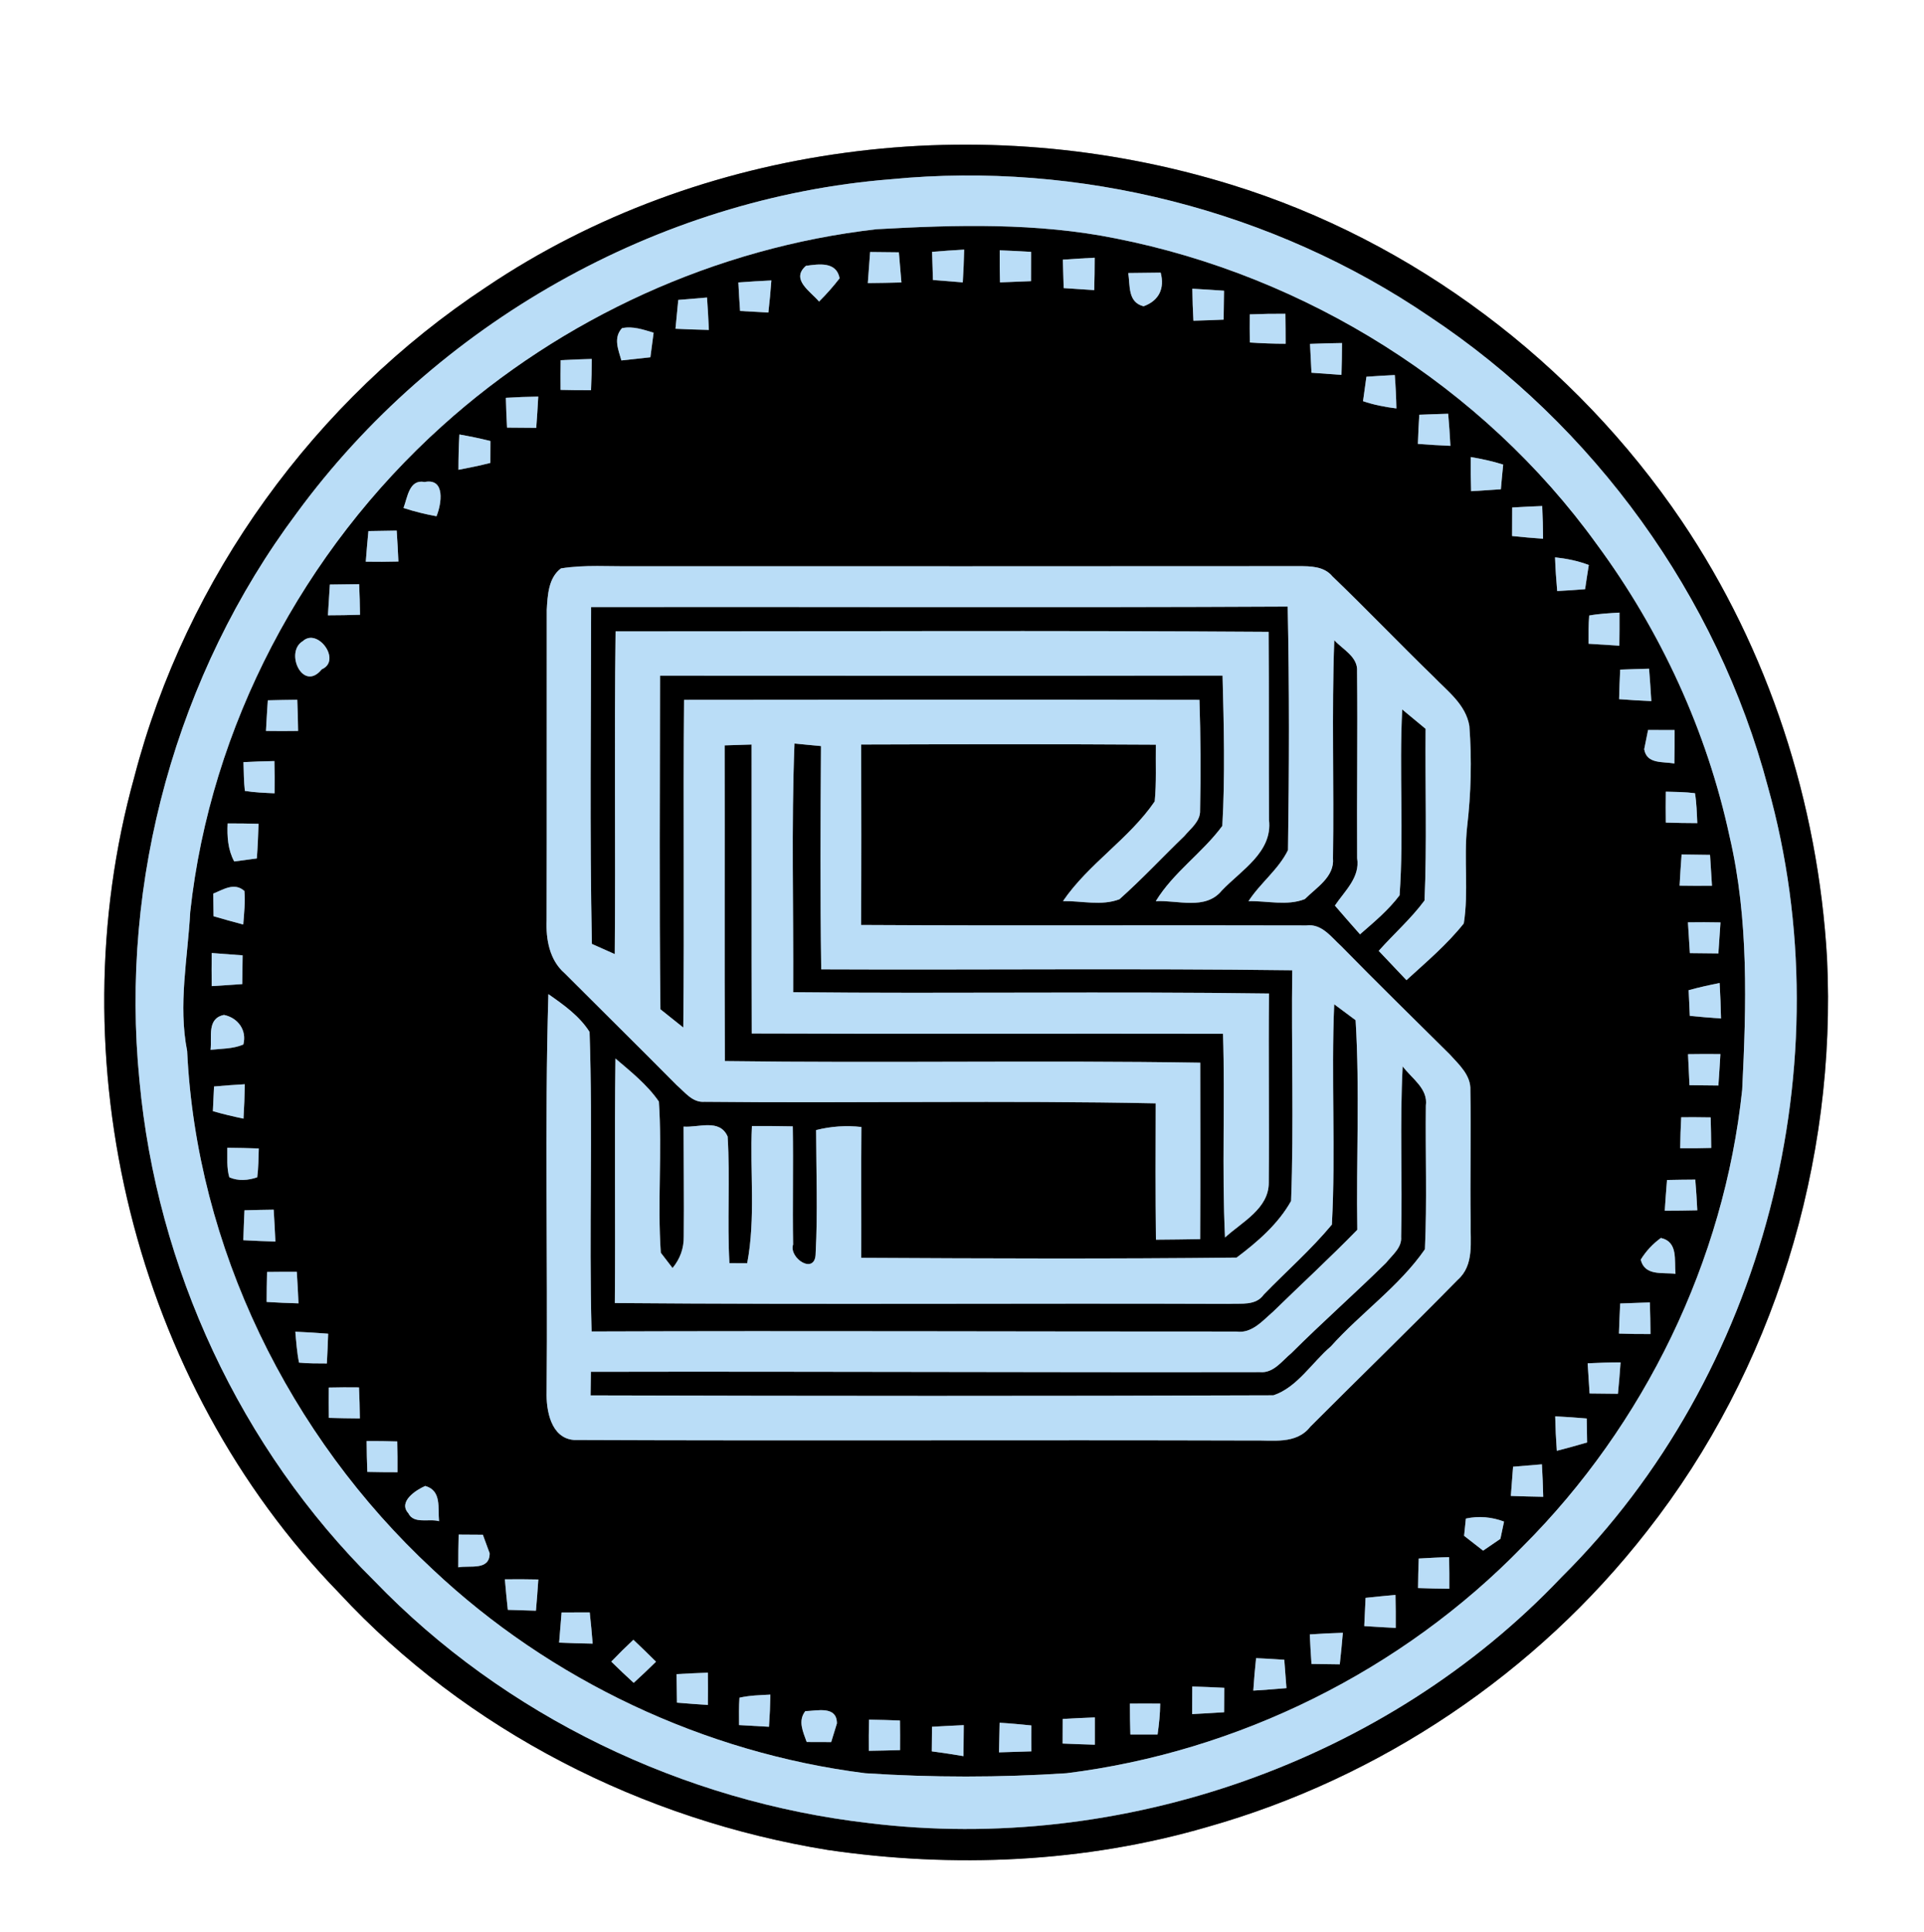 <?xml version="1.0" encoding="UTF-8" ?>
<!DOCTYPE svg PUBLIC "-//W3C//DTD SVG 1.1//EN" "http://www.w3.org/Graphics/SVG/1.1/DTD/svg11.dtd">
<svg width="249pt" height="250pt" viewBox="0 0 249 250" version="1.1" xmlns="http://www.w3.org/2000/svg">
<rect x="0" y="0" width="249" height="250" fill="#808080" stroke="none"/>
<g id="#ffffffff">
<path fill="#ffffff" opacity="1.00" d=" M 0.00 0.00 L 249.00 0.00 L 249.00 250.00 L 0.00 250.00 L 0.00 0.00 M 109.45 19.76 C 92.92 21.98 76.83 27.79 62.98 37.11 C 40.73 51.78 24.09 74.73 17.38 100.55 C 7.21 137.13 17.33 178.82 43.88 206.12 C 60.39 223.95 83.21 235.51 107.12 239.38 C 123.43 241.77 140.33 241.04 156.20 236.42 C 178.63 230.09 198.83 216.51 213.15 198.13 C 229.51 177.30 237.73 150.40 236.45 123.99 C 235.30 103.93 228.90 84.07 217.62 67.38 C 203.78 46.93 182.96 31.17 159.32 23.89 C 143.25 18.93 126.11 17.50 109.45 19.76 Z" />
</g>
<g id="#000000ff">
<path fill="#000000" opacity="1.00" d=" M 109.45 19.76 C 126.11 17.50 143.25 18.93 159.32 23.89 C 182.96 31.17 203.78 46.93 217.62 67.38 C 228.90 84.07 235.30 103.93 236.45 123.99 C 237.73 150.40 229.51 177.30 213.15 198.13 C 198.83 216.51 178.63 230.09 156.20 236.42 C 140.33 241.04 123.43 241.77 107.12 239.38 C 83.21 235.51 60.39 223.95 43.88 206.12 C 17.33 178.82 7.21 137.13 17.38 100.55 C 24.09 74.73 40.73 51.78 62.98 37.11 C 76.83 27.79 92.92 21.98 109.45 19.76 M 115.34 23.19 C 85.06 25.58 56.34 41.92 38.41 66.38 C 22.83 87.20 15.47 113.97 18.05 139.82 C 20.27 164.05 31.12 187.44 48.44 204.56 C 65.28 222.05 88.44 233.15 112.51 235.91 C 145.12 239.90 179.42 227.99 202.08 204.09 C 228.39 177.99 238.77 137.43 228.80 101.82 C 222.24 77.10 206.29 55.09 185.00 40.96 C 164.79 27.20 139.66 20.83 115.34 23.19 Z" />
<path fill="#000000" opacity="1.00" d=" M 113.45 29.66 C 123.75 29.08 134.22 28.80 144.39 30.85 C 169.06 35.72 191.89 49.97 206.63 70.40 C 214.92 81.63 220.90 94.59 223.84 108.25 C 226.34 118.98 226.01 130.10 225.47 141.02 C 223.13 163.18 212.83 184.35 197.09 200.09 C 181.47 216.17 160.27 226.68 138.04 229.45 C 129.36 230.02 120.64 230.02 111.96 229.45 C 91.15 226.82 71.23 217.44 55.96 203.04 C 37.41 185.81 25.43 161.37 24.22 136.00 C 23.04 130.00 24.30 123.99 24.62 117.99 C 27.24 93.96 39.29 71.25 57.22 55.12 C 72.75 41.12 92.66 32.03 113.45 29.66 M 112.61 32.61 C 112.50 33.95 112.40 35.29 112.31 36.63 C 113.76 36.62 115.21 36.59 116.66 36.55 C 116.55 35.25 116.44 33.95 116.33 32.65 C 115.09 32.63 113.85 32.62 112.61 32.61 M 120.63 32.59 C 120.67 33.80 120.70 35.02 120.74 36.23 C 122.03 36.34 123.31 36.44 124.60 36.54 C 124.69 35.13 124.75 33.71 124.78 32.30 C 123.39 32.38 122.01 32.47 120.63 32.59 M 129.38 32.39 C 129.37 33.77 129.38 35.15 129.42 36.54 C 130.75 36.49 132.09 36.44 133.43 36.38 C 133.44 35.12 133.44 33.85 133.44 32.59 C 132.08 32.51 130.73 32.44 129.38 32.39 M 137.55 33.60 C 137.58 34.82 137.62 36.05 137.66 37.28 C 138.97 37.37 140.29 37.46 141.61 37.54 C 141.65 36.15 141.67 34.75 141.67 33.35 C 140.29 33.42 138.92 33.50 137.55 33.60 M 104.30 34.40 C 102.29 36.16 104.88 37.69 106.00 39.02 C 106.95 38.08 107.84 37.07 108.66 36.01 C 108.25 33.81 105.97 34.17 104.30 34.40 M 146.02 35.33 C 146.27 36.96 145.93 39.12 148.00 39.63 C 150.01 38.91 150.75 37.30 150.21 35.28 C 148.81 35.29 147.41 35.31 146.02 35.33 M 95.56 36.55 C 95.62 37.78 95.69 39.01 95.78 40.24 C 97.00 40.31 98.22 40.37 99.44 40.44 C 99.60 39.06 99.73 37.68 99.83 36.29 C 98.41 36.36 96.98 36.44 95.56 36.55 M 154.31 37.36 C 154.33 38.74 154.37 40.12 154.45 41.50 C 155.75 41.46 157.06 41.42 158.36 41.36 C 158.38 40.11 158.39 38.87 158.41 37.62 C 157.04 37.52 155.67 37.44 154.31 37.36 M 87.78 38.81 C 87.66 40.05 87.54 41.29 87.42 42.54 C 88.86 42.61 90.30 42.66 91.74 42.69 C 91.68 41.29 91.60 39.89 91.50 38.50 C 90.26 38.60 89.02 38.70 87.78 38.81 M 161.74 40.68 C 161.73 41.89 161.73 43.11 161.75 44.32 C 163.29 44.42 164.83 44.48 166.38 44.48 C 166.38 43.18 166.37 41.89 166.35 40.60 C 164.81 40.59 163.27 40.62 161.74 40.68 M 80.49 42.47 C 79.35 43.74 80.02 45.23 80.42 46.64 C 81.67 46.51 82.92 46.37 84.17 46.23 C 84.30 45.17 84.44 44.11 84.59 43.05 C 83.26 42.66 81.89 42.16 80.49 42.47 M 169.54 44.50 C 169.60 45.75 169.66 46.99 169.73 48.23 C 171.02 48.33 172.31 48.42 173.61 48.51 C 173.65 47.13 173.68 45.76 173.68 44.39 C 172.30 44.41 170.92 44.44 169.54 44.50 M 72.56 46.61 C 72.54 47.89 72.54 49.17 72.55 50.45 C 73.86 50.48 75.18 50.50 76.49 50.49 C 76.55 49.14 76.58 47.80 76.58 46.45 C 75.24 46.48 73.90 46.54 72.56 46.61 M 176.84 48.75 C 176.69 49.81 176.55 50.86 176.40 51.91 C 177.80 52.39 179.25 52.67 180.72 52.85 C 180.69 51.41 180.62 49.97 180.51 48.53 C 179.28 48.59 178.06 48.66 176.84 48.75 M 65.47 51.48 C 65.49 52.76 65.56 54.04 65.62 55.33 C 66.88 55.34 68.14 55.35 69.40 55.36 C 69.50 54.01 69.59 52.67 69.66 51.32 C 68.26 51.34 66.86 51.39 65.47 51.48 M 183.68 53.67 C 183.60 54.93 183.54 56.18 183.50 57.44 C 184.90 57.55 186.30 57.63 187.71 57.69 C 187.64 56.30 187.54 54.92 187.42 53.54 C 186.17 53.57 184.92 53.62 183.68 53.67 M 59.45 56.22 C 59.37 57.74 59.33 59.27 59.33 60.79 C 60.71 60.53 62.09 60.25 63.46 59.90 C 63.46 59.19 63.47 57.78 63.47 57.07 C 62.15 56.73 60.80 56.46 59.45 56.22 M 190.34 59.14 C 190.32 60.62 190.34 62.09 190.39 63.56 C 191.67 63.48 192.95 63.40 194.24 63.31 C 194.33 62.24 194.43 61.18 194.54 60.12 C 193.17 59.68 191.76 59.38 190.34 59.14 M 52.22 65.73 C 53.62 66.19 55.04 66.54 56.49 66.80 C 57.14 65.22 57.68 61.83 54.95 62.37 C 52.94 61.98 52.74 64.38 52.22 65.73 M 195.70 65.67 C 195.70 66.90 195.69 68.13 195.69 69.36 C 197.02 69.50 198.36 69.62 199.70 69.71 C 199.69 68.30 199.66 66.89 199.59 65.48 C 198.29 65.53 197.00 65.59 195.70 65.67 M 47.68 68.72 C 47.55 70.04 47.44 71.36 47.34 72.68 C 48.74 72.70 50.15 72.70 51.56 72.66 C 51.50 71.33 51.43 69.99 51.34 68.66 C 50.12 68.68 48.90 68.70 47.68 68.72 M 201.25 72.12 C 201.30 73.58 201.40 75.03 201.53 76.48 C 202.73 76.42 203.94 76.34 205.14 76.24 C 205.29 75.20 205.45 74.15 205.62 73.11 C 204.21 72.57 202.74 72.28 201.25 72.12 M 72.60 73.55 C 70.96 74.77 70.87 77.06 70.76 78.93 C 70.74 92.31 70.78 105.68 70.74 119.06 C 70.64 121.53 71.11 124.23 73.07 125.93 C 77.90 130.77 82.77 135.56 87.58 140.42 C 88.64 141.32 89.61 142.70 91.18 142.57 C 110.64 142.77 130.12 142.37 149.57 142.77 C 149.55 148.65 149.53 154.53 149.60 160.41 C 151.50 160.40 153.41 160.37 155.32 160.34 C 155.36 152.73 155.34 145.12 155.33 137.51 C 134.83 137.18 114.31 137.58 93.81 137.30 C 93.75 123.69 93.81 110.07 93.78 96.45 C 94.94 96.42 96.10 96.38 97.27 96.34 C 97.29 108.80 97.25 121.27 97.29 133.73 C 117.62 133.81 137.95 133.73 158.28 133.77 C 158.56 142.55 158.12 151.35 158.54 160.13 C 160.71 158.13 164.23 156.40 164.20 153.01 C 164.27 144.86 164.15 136.71 164.23 128.56 C 143.71 128.27 123.18 128.60 102.65 128.39 C 102.71 117.67 102.40 106.93 102.82 96.21 C 103.96 96.32 105.10 96.44 106.25 96.54 C 106.19 106.17 106.14 115.80 106.28 125.43 C 126.60 125.52 146.92 125.29 167.24 125.55 C 167.11 135.50 167.46 145.47 167.09 155.40 C 165.44 158.37 162.72 160.72 160.04 162.73 C 143.85 162.91 127.65 162.85 111.46 162.76 C 111.48 157.11 111.43 151.47 111.48 145.83 C 109.52 145.61 107.54 145.74 105.62 146.23 C 105.63 151.53 105.84 156.85 105.56 162.15 C 105.56 165.08 102.05 162.83 102.64 161.03 C 102.56 155.94 102.68 150.84 102.60 145.75 C 100.83 145.71 99.07 145.70 97.31 145.71 C 97.04 151.62 97.81 157.61 96.70 163.46 C 96.12 163.46 94.97 163.45 94.40 163.45 C 94.10 157.99 94.50 152.52 94.17 147.07 C 93.15 144.72 90.42 145.93 88.47 145.78 C 88.47 150.52 88.54 155.26 88.49 160.00 C 88.51 161.52 88.03 162.88 87.04 164.08 C 86.66 163.59 85.90 162.59 85.52 162.10 C 85.07 155.59 85.71 149.05 85.27 142.54 C 83.76 140.35 81.65 138.68 79.65 136.97 C 79.51 147.52 79.66 158.06 79.57 168.61 C 106.07 168.83 132.57 168.62 159.07 168.72 C 160.62 168.63 162.53 168.99 163.56 167.51 C 166.49 164.49 169.68 161.70 172.37 158.46 C 172.88 148.98 172.26 139.45 172.67 129.95 C 173.37 130.47 174.75 131.50 175.44 132.01 C 175.99 141.03 175.51 150.09 175.66 159.13 C 172.11 162.77 168.37 166.21 164.73 169.76 C 163.38 170.92 162.00 172.58 160.02 172.30 C 132.20 172.31 104.38 172.19 76.56 172.29 C 76.21 159.37 76.74 146.43 76.30 133.53 C 74.99 131.46 72.95 130.02 70.97 128.64 C 70.47 145.77 70.91 162.93 70.74 180.06 C 70.67 182.50 71.29 186.09 74.28 186.33 C 103.53 186.45 132.79 186.31 162.04 186.40 C 164.65 186.32 167.75 186.97 169.58 184.61 C 175.92 178.26 182.37 172.01 188.65 165.61 C 190.84 163.68 190.26 160.64 190.33 158.05 C 190.24 152.39 190.40 146.74 190.29 141.09 C 190.39 139.13 188.80 137.74 187.61 136.42 C 182.93 131.77 178.20 127.16 173.59 122.44 C 172.29 121.27 171.07 119.49 169.07 119.75 C 149.87 119.69 130.65 119.80 111.44 119.69 C 111.48 111.91 111.47 104.13 111.45 96.34 C 124.16 96.30 136.87 96.28 149.59 96.36 C 149.55 98.80 149.68 101.26 149.44 103.70 C 146.13 108.55 140.90 111.73 137.57 116.60 C 139.98 116.56 142.57 117.25 144.88 116.36 C 147.79 113.77 150.45 110.91 153.26 108.20 C 154.09 107.21 155.37 106.28 155.31 104.85 C 155.42 100.09 155.38 95.32 155.23 90.56 C 132.99 90.52 110.76 90.53 88.53 90.56 C 88.40 104.70 88.58 118.83 88.43 132.96 C 87.44 132.18 86.46 131.39 85.47 130.60 C 85.31 116.21 85.41 101.82 85.42 87.43 C 109.69 87.44 133.96 87.46 158.22 87.42 C 158.39 93.90 158.56 100.41 158.19 106.87 C 155.61 110.37 151.87 112.86 149.58 116.61 C 152.42 116.45 156.01 117.82 158.13 115.23 C 160.62 112.61 164.72 110.26 164.23 106.09 C 164.19 97.98 164.24 89.87 164.18 81.76 C 136.01 81.56 107.84 81.71 79.67 81.70 C 79.48 95.62 79.68 109.54 79.56 123.46 C 78.82 123.13 77.34 122.47 76.60 122.14 C 76.30 107.61 76.50 93.08 76.50 78.55 C 106.55 78.51 136.60 78.64 166.65 78.49 C 166.87 88.99 166.84 99.50 166.69 110.00 C 165.47 112.51 163.09 114.27 161.58 116.61 C 163.98 116.55 166.58 117.25 168.87 116.34 C 170.37 114.84 172.73 113.46 172.51 111.05 C 172.66 101.65 172.33 92.24 172.68 82.84 C 173.78 84.05 175.77 84.99 175.63 86.89 C 175.71 94.94 175.59 103.00 175.64 111.05 C 176.04 113.54 174.02 115.30 172.76 117.18 C 173.83 118.43 174.92 119.67 176.01 120.90 C 177.82 119.32 179.68 117.78 181.13 115.85 C 181.70 107.86 181.06 99.81 181.47 91.80 C 182.48 92.63 183.49 93.47 184.50 94.31 C 184.43 101.71 184.68 109.13 184.36 116.52 C 182.61 118.89 180.38 120.84 178.43 123.04 C 179.62 124.30 180.82 125.57 182.02 126.83 C 184.58 124.49 187.27 122.22 189.44 119.49 C 190.09 115.36 189.42 111.15 189.87 107.00 C 190.38 102.67 190.49 98.28 190.16 93.94 C 189.70 91.15 187.32 89.43 185.49 87.52 C 181.09 83.26 176.86 78.82 172.44 74.58 C 171.35 73.26 169.59 73.26 168.03 73.26 C 139.36 73.29 110.68 73.27 82.00 73.27 C 78.87 73.32 75.70 73.05 72.60 73.55 M 42.69 75.64 C 42.60 76.97 42.52 78.29 42.44 79.62 C 43.83 79.62 45.21 79.59 46.59 79.55 C 46.58 78.23 46.54 76.91 46.48 75.59 C 45.22 75.60 43.95 75.62 42.69 75.64 M 205.67 79.65 C 205.57 80.86 205.59 82.08 205.59 83.30 C 206.91 83.39 208.24 83.47 209.57 83.55 C 209.59 82.12 209.60 80.69 209.59 79.27 C 208.27 79.35 206.96 79.41 205.67 79.65 M 39.19 82.96 C 36.80 84.38 39.20 89.63 41.64 86.61 C 44.25 85.48 41.12 81.18 39.19 82.96 M 209.68 86.65 C 209.62 87.92 209.57 89.19 209.54 90.47 C 210.93 90.58 212.31 90.66 213.71 90.72 C 213.63 89.32 213.53 87.93 213.42 86.53 C 212.17 86.56 210.93 86.60 209.68 86.65 M 34.66 90.62 C 34.57 91.94 34.49 93.26 34.42 94.58 C 35.81 94.60 37.19 94.60 38.58 94.58 C 38.56 93.23 38.53 91.89 38.47 90.55 C 37.20 90.56 35.93 90.59 34.66 90.62 M 213.29 94.46 C 213.16 95.08 212.91 96.32 212.79 96.95 C 213.12 98.92 215.22 98.51 216.69 98.80 C 216.71 97.35 216.73 95.91 216.72 94.47 C 215.57 94.47 214.43 94.47 213.29 94.46 M 31.51 98.62 C 31.55 99.86 31.55 101.10 31.69 102.34 C 32.96 102.55 34.25 102.59 35.53 102.65 C 35.55 101.26 35.55 99.87 35.51 98.48 C 34.18 98.50 32.85 98.55 31.51 98.62 M 215.59 102.44 C 215.57 103.77 215.57 105.10 215.59 106.44 C 216.95 106.49 218.30 106.50 219.66 106.51 C 219.60 105.21 219.57 103.91 219.36 102.64 C 218.11 102.48 216.85 102.47 215.59 102.44 M 29.46 106.55 C 29.38 108.24 29.49 109.95 30.31 111.47 C 31.29 111.33 32.27 111.20 33.24 111.08 C 33.35 109.59 33.41 108.09 33.46 106.60 C 32.13 106.56 30.80 106.55 29.46 106.55 M 217.63 110.57 C 217.53 111.91 217.44 113.26 217.37 114.60 C 218.77 114.62 220.16 114.63 221.56 114.61 C 221.48 113.28 221.40 111.95 221.31 110.62 C 220.08 110.60 218.85 110.58 217.63 110.57 M 27.60 115.63 C 27.61 116.60 27.63 117.58 27.64 118.56 C 28.92 118.93 30.20 119.30 31.48 119.63 C 31.59 118.19 31.75 116.73 31.63 115.29 C 30.33 114.13 28.90 115.11 27.60 115.63 M 218.45 119.35 C 218.53 120.68 218.61 122.01 218.70 123.33 C 219.93 123.35 221.16 123.36 222.39 123.37 C 222.49 122.03 222.58 120.69 222.66 119.36 C 221.25 119.33 219.85 119.33 218.45 119.35 M 27.40 123.32 C 27.38 124.75 27.38 126.17 27.40 127.60 C 28.72 127.52 30.03 127.43 31.35 127.34 C 31.37 126.10 31.38 124.86 31.40 123.62 C 30.06 123.51 28.73 123.41 27.40 123.32 M 218.54 128.13 C 218.59 129.23 218.65 130.34 218.69 131.45 C 220.03 131.58 221.38 131.70 222.73 131.79 C 222.70 130.26 222.64 128.73 222.55 127.20 C 221.20 127.47 219.86 127.76 218.54 128.13 M 27.25 135.84 C 28.67 135.69 30.15 135.73 31.49 135.16 C 31.98 133.32 30.80 131.70 28.99 131.33 C 26.74 131.78 27.45 134.18 27.25 135.84 M 218.46 136.41 C 218.52 137.74 218.58 139.08 218.65 140.42 C 219.90 140.44 221.14 140.45 222.39 140.46 C 222.49 139.11 222.57 137.75 222.65 136.40 C 221.25 136.38 219.85 136.39 218.46 136.41 M 27.70 140.59 C 27.65 141.65 27.60 142.72 27.55 143.78 C 28.85 144.16 30.18 144.47 31.51 144.75 C 31.60 143.27 31.66 141.78 31.68 140.30 C 30.35 140.37 29.03 140.47 27.70 140.59 M 217.58 144.57 C 217.51 145.90 217.46 147.24 217.45 148.58 C 218.78 148.59 220.12 148.58 221.46 148.54 C 221.45 147.22 221.43 145.91 221.39 144.59 C 220.12 144.57 218.85 144.56 217.58 144.57 M 29.42 148.52 C 29.45 149.79 29.31 151.10 29.68 152.34 C 30.84 152.85 32.12 152.74 33.29 152.34 C 33.45 151.10 33.45 149.85 33.49 148.61 C 32.13 148.56 30.77 148.53 29.42 148.52 M 215.74 152.69 C 215.63 154.01 215.54 155.33 215.45 156.66 C 216.85 156.66 218.25 156.64 219.66 156.61 C 219.60 155.28 219.51 153.96 219.40 152.64 C 218.18 152.65 216.96 152.66 215.74 152.69 M 31.64 156.61 C 31.58 157.90 31.53 159.19 31.49 160.48 C 32.87 160.56 34.25 160.61 35.64 160.65 C 35.58 159.27 35.50 157.90 35.42 156.53 C 34.16 156.55 32.90 156.57 31.64 156.61 M 212.34 163.00 C 212.88 165.16 215.16 164.61 216.84 164.83 C 216.66 163.08 217.22 160.71 214.95 160.19 C 213.89 160.96 213.02 161.89 212.34 163.00 M 34.56 164.59 C 34.53 165.88 34.51 167.18 34.51 168.47 C 35.88 168.56 37.26 168.61 38.63 168.65 C 38.57 167.29 38.50 165.93 38.41 164.57 C 37.13 164.57 35.84 164.57 34.56 164.59 M 209.68 168.67 C 209.62 169.96 209.56 171.26 209.52 172.56 C 210.88 172.61 212.24 172.63 213.60 172.62 C 213.59 171.26 213.57 169.89 213.52 168.53 C 212.24 168.57 210.96 168.62 209.68 168.67 M 38.22 172.32 C 38.34 173.66 38.43 175.00 38.70 176.32 C 39.89 176.44 41.10 176.42 42.30 176.43 C 42.37 175.15 42.43 173.86 42.47 172.58 C 41.06 172.47 39.64 172.38 38.22 172.32 M 205.47 176.41 C 205.55 177.71 205.63 179.01 205.72 180.31 C 206.94 180.33 208.16 180.34 209.39 180.35 C 209.52 179.00 209.64 177.64 209.73 176.29 C 208.31 176.29 206.89 176.34 205.47 176.41 M 42.55 179.55 C 42.53 180.85 42.54 182.16 42.56 183.47 C 43.90 183.51 45.23 183.53 46.57 183.54 C 46.56 182.20 46.52 180.86 46.46 179.53 C 45.16 179.51 43.85 179.52 42.55 179.55 M 201.27 183.27 C 201.30 184.75 201.37 186.24 201.48 187.73 C 202.79 187.40 204.10 187.03 205.40 186.65 C 205.38 185.61 205.36 184.58 205.35 183.55 C 203.99 183.43 202.63 183.34 201.27 183.27 M 47.45 186.47 C 47.45 187.80 47.49 189.13 47.54 190.46 C 48.84 190.49 50.14 190.50 51.44 190.50 C 51.45 189.17 51.44 187.84 51.41 186.52 C 50.09 186.48 48.77 186.46 47.45 186.47 M 195.82 189.79 C 195.72 191.05 195.62 192.31 195.53 193.57 C 196.92 193.62 198.32 193.66 199.72 193.68 C 199.69 192.28 199.63 190.88 199.55 189.48 C 198.31 189.58 197.06 189.68 195.82 189.79 M 52.85 195.81 C 53.54 197.26 55.55 196.46 56.82 196.84 C 56.65 195.14 57.18 192.87 55.03 192.28 C 53.83 192.80 51.49 194.32 52.85 195.81 M 189.71 196.50 C 189.65 197.06 189.54 198.17 189.48 198.73 C 190.30 199.37 191.12 200.01 191.94 200.65 C 192.50 200.26 193.62 199.50 194.18 199.12 C 194.30 198.56 194.54 197.45 194.65 196.89 C 193.06 196.29 191.37 196.14 189.71 196.50 M 59.36 198.57 C 59.32 199.98 59.31 201.39 59.31 202.81 C 60.78 202.52 63.38 203.28 63.37 200.99 C 63.15 200.39 62.71 199.19 62.49 198.59 C 61.45 198.59 60.40 198.58 59.36 198.57 M 183.61 201.67 C 183.56 202.94 183.53 204.21 183.52 205.49 C 184.87 205.54 186.22 205.57 187.57 205.58 C 187.58 204.21 187.57 202.85 187.54 201.49 C 186.23 201.52 184.92 201.60 183.61 201.67 M 65.34 204.36 C 65.45 205.67 65.58 206.99 65.72 208.31 C 66.93 208.34 68.15 208.38 69.36 208.42 C 69.48 207.07 69.58 205.72 69.67 204.38 C 68.23 204.35 66.78 204.34 65.34 204.36 M 176.73 206.76 C 176.67 207.98 176.62 209.19 176.56 210.41 C 177.91 210.50 179.27 210.58 180.63 210.65 C 180.64 209.22 180.63 207.80 180.60 206.38 C 179.31 206.49 178.02 206.62 176.73 206.76 M 72.68 208.65 C 72.57 209.95 72.46 211.25 72.36 212.55 C 73.81 212.61 75.25 212.66 76.70 212.68 C 76.59 211.33 76.47 209.99 76.32 208.64 C 75.11 208.64 73.90 208.64 72.68 208.65 M 169.51 211.49 C 169.57 212.76 169.64 214.04 169.73 215.31 C 170.95 215.33 172.17 215.35 173.39 215.36 C 173.54 214.00 173.68 212.64 173.79 211.28 C 172.36 211.32 170.93 211.39 169.51 211.49 M 79.11 215.01 C 80.06 215.94 81.02 216.86 82.01 217.76 C 82.99 216.86 83.96 215.95 84.90 215.02 C 83.93 214.06 82.96 213.11 81.97 212.18 C 80.99 213.10 80.04 214.04 79.11 215.01 M 162.56 214.56 C 162.41 215.96 162.29 217.36 162.20 218.76 C 163.63 218.67 165.06 218.57 166.49 218.44 C 166.40 217.21 166.31 215.99 166.21 214.77 C 164.99 214.69 163.78 214.61 162.56 214.56 M 87.56 216.63 C 87.57 217.86 87.59 219.09 87.61 220.32 C 88.94 220.43 90.27 220.53 91.61 220.62 C 91.63 219.22 91.63 217.83 91.61 216.44 C 90.26 216.49 88.91 216.55 87.56 216.63 M 154.30 218.23 C 154.29 219.42 154.28 220.61 154.28 221.80 C 155.66 221.73 157.04 221.65 158.42 221.56 C 158.42 220.50 158.43 219.45 158.44 218.40 C 157.06 218.33 155.68 218.27 154.30 218.23 M 95.70 219.68 C 95.62 220.85 95.64 222.04 95.65 223.22 C 96.94 223.30 98.23 223.37 99.52 223.44 C 99.62 222.05 99.68 220.66 99.70 219.28 C 98.36 219.35 97.02 219.38 95.70 219.68 M 146.23 220.44 C 146.23 221.77 146.25 223.10 146.29 224.44 C 147.46 224.43 148.63 224.44 149.81 224.44 C 150.00 223.11 150.14 221.78 150.15 220.44 C 148.84 220.43 147.54 220.44 146.23 220.44 M 104.22 221.42 C 103.23 222.69 103.94 224.10 104.40 225.41 C 105.46 225.41 106.51 225.41 107.57 225.42 C 107.75 224.82 108.12 223.61 108.31 223.01 C 108.32 220.68 105.74 221.38 104.22 221.42 M 112.47 222.52 C 112.43 223.86 112.43 225.20 112.44 226.55 C 113.79 226.53 115.13 226.50 116.48 226.46 C 116.49 225.18 116.49 223.90 116.47 222.63 C 115.14 222.58 113.80 222.54 112.47 222.52 M 137.53 222.43 C 137.53 223.49 137.52 224.55 137.52 225.61 C 138.90 225.67 140.30 225.72 141.69 225.76 C 141.69 224.58 141.69 223.40 141.69 222.23 C 140.30 222.28 138.92 222.35 137.53 222.43 M 120.62 223.44 C 120.61 224.50 120.60 225.56 120.59 226.62 C 121.96 226.80 123.33 227.01 124.69 227.24 C 124.71 225.90 124.72 224.57 124.73 223.23 C 123.36 223.29 121.99 223.36 120.62 223.44 M 129.37 222.92 C 129.34 224.19 129.31 225.47 129.29 226.75 C 130.69 226.71 132.09 226.67 133.48 226.62 C 133.48 225.50 133.47 224.38 133.48 223.27 C 132.11 223.13 130.74 223.00 129.37 222.92 Z" />
<path fill="#000000" opacity="1.00" d=" M 181.53 137.98 C 182.70 139.56 184.84 140.85 184.53 143.07 C 184.46 149.27 184.69 155.47 184.41 161.65 C 181.11 166.43 176.12 169.89 172.23 174.23 C 169.79 176.31 167.88 179.53 164.80 180.55 C 135.35 180.66 105.89 180.64 76.43 180.56 C 76.45 179.54 76.46 178.53 76.47 177.51 C 105.34 177.45 134.20 177.60 163.06 177.55 C 164.83 177.71 165.92 176.08 167.13 175.09 C 171.13 171.10 175.36 167.37 179.38 163.41 C 180.17 162.41 181.45 161.45 181.33 160.04 C 181.51 152.69 181.14 145.33 181.53 137.98 Z" />
</g>
<g id="#baddf7ff">
<path fill="#baddf7" opacity="1.00" d=" M 115.34 23.19 C 139.66 20.83 164.79 27.20 185.00 40.96 C 206.29 55.09 222.24 77.10 228.80 101.82 C 238.77 137.43 228.39 177.99 202.08 204.09 C 179.42 227.99 145.12 239.90 112.51 235.91 C 88.44 233.15 65.28 222.05 48.44 204.56 C 31.12 187.44 20.27 164.05 18.05 139.82 C 15.47 113.97 22.83 87.20 38.41 66.38 C 56.34 41.92 85.06 25.58 115.34 23.19 M 113.45 29.66 C 92.66 32.03 72.75 41.12 57.22 55.12 C 39.29 71.25 27.24 93.96 24.62 117.99 C 24.30 123.99 23.04 130.00 24.22 136.00 C 25.43 161.37 37.41 185.81 55.96 203.04 C 71.23 217.44 91.15 226.82 111.96 229.45 C 120.64 230.02 129.36 230.02 138.04 229.45 C 160.27 226.68 181.47 216.17 197.09 200.09 C 212.83 184.35 223.13 163.18 225.47 141.02 C 226.01 130.10 226.34 118.98 223.84 108.25 C 220.90 94.59 214.92 81.63 206.63 70.40 C 191.89 49.97 169.06 35.72 144.39 30.85 C 134.22 28.80 123.75 29.08 113.45 29.66 Z" />
<path fill="#baddf7" opacity="1.00" d=" M 112.61 32.61 C 113.85 32.62 115.09 32.63 116.33 32.65 C 116.44 33.95 116.55 35.25 116.66 36.55 C 115.21 36.59 113.76 36.62 112.31 36.63 C 112.40 35.29 112.50 33.95 112.61 32.61 Z" />
<path fill="#baddf7" opacity="1.00" d=" M 120.63 32.59 C 122.01 32.47 123.39 32.38 124.78 32.30 C 124.75 33.71 124.69 35.13 124.60 36.54 C 123.31 36.44 122.03 36.34 120.74 36.23 C 120.70 35.02 120.67 33.80 120.63 32.59 Z" />
<path fill="#baddf7" opacity="1.00" d=" M 129.38 32.39 C 130.73 32.44 132.08 32.51 133.44 32.59 C 133.44 33.85 133.44 35.12 133.43 36.38 C 132.09 36.44 130.75 36.49 129.42 36.54 C 129.38 35.15 129.37 33.77 129.38 32.39 Z" />
<path fill="#baddf7" opacity="1.00" d=" M 137.55 33.60 C 138.92 33.50 140.29 33.42 141.67 33.35 C 141.67 34.75 141.65 36.15 141.61 37.54 C 140.29 37.46 138.97 37.37 137.66 37.28 C 137.62 36.05 137.58 34.82 137.55 33.60 Z" />
<path fill="#baddf7" opacity="1.00" d=" M 104.30 34.40 C 105.97 34.17 108.25 33.81 108.66 36.01 C 107.84 37.07 106.95 38.08 106.00 39.02 C 104.88 37.69 102.29 36.16 104.30 34.40 Z" />
<path fill="#baddf7" opacity="1.00" d=" M 146.02 35.33 C 147.41 35.31 148.81 35.29 150.21 35.28 C 150.75 37.30 150.01 38.91 148.00 39.63 C 145.93 39.12 146.27 36.96 146.02 35.33 Z" />
<path fill="#baddf7" opacity="1.00" d=" M 95.56 36.55 C 96.98 36.44 98.41 36.36 99.83 36.29 C 99.73 37.68 99.60 39.06 99.44 40.44 C 98.22 40.37 97.00 40.31 95.78 40.24 C 95.69 39.01 95.62 37.78 95.56 36.55 Z" />
<path fill="#baddf7" opacity="1.00" d=" M 154.31 37.36 C 155.67 37.44 157.04 37.52 158.41 37.62 C 158.39 38.87 158.38 40.11 158.36 41.36 C 157.06 41.42 155.75 41.46 154.45 41.50 C 154.37 40.12 154.33 38.74 154.31 37.36 Z" />
<path fill="#baddf7" opacity="1.00" d=" M 87.78 38.81 C 89.02 38.70 90.26 38.60 91.50 38.50 C 91.60 39.89 91.68 41.29 91.74 42.69 C 90.30 42.66 88.86 42.61 87.42 42.54 C 87.54 41.29 87.66 40.05 87.78 38.81 Z" />
<path fill="#baddf7" opacity="1.00" d=" M 161.74 40.68 C 163.27 40.62 164.81 40.59 166.35 40.60 C 166.37 41.89 166.38 43.18 166.38 44.48 C 164.83 44.48 163.29 44.42 161.75 44.32 C 161.73 43.11 161.73 41.89 161.74 40.68 Z" />
<path fill="#baddf7" opacity="1.00" d=" M 80.49 42.47 C 81.89 42.16 83.26 42.66 84.59 43.05 C 84.44 44.11 84.30 45.17 84.17 46.23 C 82.92 46.37 81.67 46.51 80.42 46.64 C 80.02 45.23 79.35 43.74 80.49 42.47 Z" />
<path fill="#baddf7" opacity="1.00" d=" M 169.54 44.50 C 170.92 44.44 172.30 44.41 173.68 44.39 C 173.68 45.76 173.65 47.13 173.61 48.51 C 172.31 48.42 171.02 48.33 169.73 48.23 C 169.66 46.99 169.60 45.75 169.54 44.50 Z" />
<path fill="#baddf7" opacity="1.00" d=" M 72.56 46.61 C 73.90 46.54 75.24 46.48 76.58 46.45 C 76.58 47.80 76.55 49.14 76.49 50.49 C 75.18 50.50 73.86 50.48 72.55 50.45 C 72.54 49.17 72.54 47.89 72.56 46.61 Z" />
<path fill="#baddf7" opacity="1.00" d=" M 176.84 48.75 C 178.06 48.66 179.28 48.59 180.51 48.53 C 180.62 49.97 180.69 51.41 180.72 52.85 C 179.25 52.67 177.80 52.39 176.40 51.91 C 176.55 50.86 176.69 49.81 176.84 48.75 Z" />
<path fill="#baddf7" opacity="1.00" d=" M 65.47 51.48 C 66.86 51.39 68.26 51.34 69.66 51.32 C 69.59 52.67 69.50 54.01 69.40 55.36 C 68.14 55.35 66.88 55.34 65.62 55.33 C 65.56 54.04 65.49 52.76 65.47 51.48 Z" />
<path fill="#baddf7" opacity="1.00" d=" M 183.68 53.67 C 184.92 53.62 186.17 53.57 187.42 53.54 C 187.54 54.92 187.64 56.30 187.71 57.69 C 186.30 57.63 184.90 57.55 183.50 57.44 C 183.54 56.18 183.60 54.93 183.68 53.67 Z" />
<path fill="#baddf7" opacity="1.00" d=" M 59.45 56.22 C 60.80 56.46 62.15 56.73 63.47 57.07 C 63.47 57.78 63.46 59.19 63.46 59.90 C 62.09 60.25 60.71 60.53 59.33 60.79 C 59.33 59.27 59.37 57.74 59.45 56.22 Z" />
<path fill="#baddf7" opacity="1.00" d=" M 190.34 59.14 C 191.76 59.38 193.17 59.68 194.54 60.12 C 194.43 61.18 194.33 62.24 194.24 63.31 C 192.95 63.40 191.67 63.48 190.39 63.56 C 190.34 62.09 190.32 60.62 190.34 59.14 Z" />
<path fill="#baddf7" opacity="1.00" d=" M 52.22 65.73 C 52.74 64.38 52.94 61.98 54.95 62.37 C 57.68 61.83 57.14 65.22 56.49 66.80 C 55.04 66.54 53.62 66.19 52.22 65.73 Z" />
<path fill="#baddf7" opacity="1.00" d=" M 195.70 65.67 C 197.00 65.59 198.29 65.53 199.59 65.48 C 199.66 66.89 199.69 68.30 199.70 69.71 C 198.36 69.62 197.02 69.50 195.69 69.36 C 195.69 68.13 195.70 66.90 195.70 65.67 Z" />
<path fill="#baddf7" opacity="1.00" d=" M 47.68 68.72 C 48.90 68.70 50.12 68.68 51.34 68.66 C 51.43 69.99 51.50 71.33 51.56 72.66 C 50.15 72.70 48.74 72.70 47.34 72.68 C 47.44 71.36 47.55 70.04 47.68 68.72 Z" />
<path fill="#baddf7" opacity="1.00" d=" M 201.25 72.12 C 202.74 72.28 204.21 72.57 205.62 73.11 C 205.45 74.15 205.29 75.20 205.14 76.24 C 203.94 76.34 202.73 76.42 201.53 76.48 C 201.40 75.03 201.30 73.58 201.25 72.12 Z" />
<path fill="#baddf7" opacity="1.00" d=" M 72.60 73.55 C 75.70 73.05 78.87 73.32 82.00 73.27 C 110.68 73.27 139.36 73.29 168.03 73.26 C 169.59 73.26 171.35 73.26 172.44 74.58 C 176.86 78.82 181.09 83.26 185.49 87.52 C 187.32 89.43 189.70 91.15 190.16 93.94 C 190.49 98.28 190.38 102.67 189.87 107.00 C 189.42 111.15 190.09 115.36 189.44 119.49 C 187.27 122.22 184.58 124.49 182.02 126.83 C 180.82 125.57 179.62 124.30 178.43 123.04 C 180.38 120.84 182.61 118.89 184.36 116.52 C 184.68 109.13 184.43 101.71 184.50 94.31 C 183.49 93.47 182.48 92.63 181.47 91.80 C 181.06 99.81 181.70 107.86 181.13 115.85 C 179.68 117.78 177.82 119.32 176.01 120.90 C 174.92 119.67 173.83 118.43 172.76 117.18 C 174.02 115.30 176.04 113.54 175.64 111.05 C 175.59 103.00 175.71 94.94 175.63 86.89 C 175.77 84.99 173.78 84.05 172.68 82.84 C 172.33 92.24 172.66 101.65 172.51 111.05 C 172.73 113.46 170.37 114.84 168.87 116.34 C 166.58 117.25 163.98 116.55 161.58 116.61 C 163.09 114.27 165.47 112.51 166.69 110.00 C 166.84 99.50 166.87 88.99 166.65 78.49 C 136.60 78.64 106.55 78.51 76.50 78.55 C 76.50 93.08 76.30 107.61 76.60 122.14 C 77.34 122.47 78.82 123.13 79.56 123.46 C 79.68 109.54 79.48 95.62 79.67 81.70 C 107.84 81.71 136.01 81.56 164.18 81.76 C 164.24 89.87 164.19 97.98 164.23 106.09 C 164.72 110.26 160.62 112.61 158.13 115.23 C 156.01 117.82 152.42 116.45 149.58 116.61 C 151.87 112.86 155.61 110.37 158.19 106.87 C 158.56 100.41 158.39 93.90 158.22 87.42 C 133.96 87.46 109.69 87.44 85.42 87.43 C 85.41 101.82 85.31 116.21 85.47 130.60 C 86.46 131.39 87.44 132.18 88.43 132.96 C 88.58 118.83 88.40 104.70 88.53 90.56 C 110.76 90.53 132.99 90.52 155.23 90.56 C 155.38 95.32 155.42 100.09 155.31 104.85 C 155.37 106.28 154.09 107.21 153.26 108.20 C 150.45 110.91 147.79 113.77 144.88 116.36 C 142.57 117.25 139.98 116.56 137.57 116.60 C 140.90 111.73 146.13 108.55 149.44 103.70 C 149.68 101.26 149.55 98.80 149.59 96.36 C 136.87 96.28 124.16 96.30 111.45 96.34 C 111.47 104.13 111.48 111.91 111.44 119.69 C 130.65 119.80 149.87 119.69 169.07 119.75 C 171.07 119.49 172.29 121.27 173.59 122.44 C 178.20 127.16 182.93 131.77 187.61 136.42 C 188.80 137.74 190.39 139.13 190.29 141.09 C 190.40 146.74 190.24 152.39 190.33 158.05 C 190.26 160.64 190.84 163.68 188.65 165.61 C 182.37 172.01 175.92 178.26 169.58 184.61 C 167.75 186.97 164.65 186.32 162.04 186.40 C 132.79 186.31 103.53 186.45 74.28 186.33 C 71.29 186.09 70.67 182.50 70.74 180.06 C 70.91 162.93 70.47 145.77 70.97 128.64 C 72.95 130.02 74.99 131.46 76.30 133.53 C 76.74 146.43 76.21 159.37 76.56 172.29 C 104.38 172.19 132.20 172.31 160.02 172.30 C 162.00 172.58 163.38 170.92 164.73 169.76 C 168.37 166.21 172.11 162.77 175.66 159.13 C 175.51 150.09 175.99 141.03 175.44 132.01 C 174.75 131.50 173.37 130.47 172.67 129.95 C 172.26 139.45 172.88 148.98 172.37 158.46 C 169.68 161.70 166.49 164.49 163.56 167.51 C 162.53 168.99 160.62 168.63 159.07 168.72 C 132.57 168.62 106.07 168.83 79.57 168.61 C 79.66 158.06 79.51 147.52 79.65 136.97 C 81.65 138.68 83.76 140.35 85.27 142.54 C 85.71 149.05 85.07 155.59 85.52 162.10 C 85.90 162.59 86.66 163.59 87.04 164.08 C 88.03 162.88 88.51 161.52 88.49 160.00 C 88.54 155.26 88.47 150.52 88.47 145.78 C 90.42 145.93 93.15 144.72 94.17 147.07 C 94.50 152.52 94.10 157.99 94.40 163.45 C 94.97 163.45 96.12 163.46 96.70 163.46 C 97.81 157.61 97.04 151.62 97.31 145.71 C 99.07 145.70 100.83 145.71 102.60 145.75 C 102.68 150.84 102.56 155.94 102.64 161.03 C 102.05 162.83 105.56 165.08 105.56 162.15 C 105.84 156.85 105.63 151.53 105.62 146.23 C 107.54 145.74 109.52 145.61 111.48 145.83 C 111.43 151.47 111.48 157.11 111.46 162.76 C 127.65 162.85 143.85 162.91 160.04 162.73 C 162.72 160.72 165.44 158.37 167.09 155.40 C 167.46 145.47 167.11 135.50 167.24 125.55 C 146.92 125.29 126.60 125.52 106.28 125.43 C 106.14 115.80 106.19 106.17 106.25 96.54 C 105.10 96.44 103.96 96.32 102.82 96.21 C 102.40 106.93 102.71 117.67 102.65 128.39 C 123.18 128.60 143.71 128.27 164.23 128.56 C 164.15 136.71 164.27 144.86 164.20 153.01 C 164.23 156.40 160.71 158.13 158.54 160.13 C 158.12 151.35 158.56 142.55 158.28 133.77 C 137.95 133.73 117.62 133.81 97.29 133.73 C 97.25 121.27 97.29 108.80 97.27 96.34 C 96.10 96.38 94.94 96.42 93.78 96.45 C 93.81 110.07 93.75 123.69 93.81 137.30 C 114.31 137.58 134.83 137.18 155.33 137.51 C 155.34 145.12 155.36 152.73 155.32 160.34 C 153.41 160.37 151.50 160.40 149.60 160.41 C 149.53 154.53 149.55 148.65 149.57 142.77 C 130.12 142.37 110.64 142.77 91.18 142.57 C 89.61 142.70 88.64 141.32 87.58 140.42 C 82.77 135.56 77.90 130.77 73.07 125.93 C 71.11 124.23 70.64 121.53 70.74 119.06 C 70.78 105.68 70.74 92.31 70.76 78.93 C 70.87 77.06 70.96 74.77 72.60 73.55 M 181.53 137.98 C 181.14 145.33 181.51 152.69 181.33 160.04 C 181.45 161.45 180.17 162.41 179.38 163.41 C 175.36 167.37 171.13 171.10 167.13 175.09 C 165.92 176.08 164.83 177.71 163.06 177.55 C 134.20 177.60 105.34 177.45 76.47 177.51 C 76.46 178.53 76.45 179.54 76.43 180.56 C 105.89 180.64 135.35 180.66 164.80 180.55 C 167.88 179.53 169.79 176.31 172.23 174.23 C 176.12 169.89 181.11 166.43 184.41 161.65 C 184.69 155.47 184.46 149.27 184.53 143.07 C 184.84 140.85 182.70 139.56 181.53 137.98 Z" />
<path fill="#baddf7" opacity="1.00" d=" M 42.69 75.64 C 43.95 75.62 45.22 75.60 46.48 75.59 C 46.54 76.91 46.58 78.23 46.59 79.55 C 45.21 79.59 43.83 79.62 42.44 79.62 C 42.52 78.29 42.60 76.97 42.69 75.64 Z" />
<path fill="#baddf7" opacity="1.00" d=" M 205.67 79.65 C 206.96 79.41 208.27 79.35 209.59 79.27 C 209.60 80.69 209.59 82.12 209.57 83.55 C 208.24 83.47 206.91 83.39 205.59 83.30 C 205.59 82.08 205.57 80.86 205.67 79.65 Z" />
<path fill="#baddf7" opacity="1.00" d=" M 39.19 82.96 C 41.12 81.18 44.25 85.48 41.64 86.61 C 39.20 89.63 36.80 84.38 39.19 82.96 Z" />
<path fill="#baddf7" opacity="1.00" d=" M 209.68 86.65 C 210.93 86.60 212.17 86.56 213.42 86.53 C 213.53 87.93 213.63 89.32 213.71 90.72 C 212.31 90.66 210.93 90.58 209.54 90.47 C 209.57 89.19 209.62 87.92 209.68 86.65 Z" />
<path fill="#baddf7" opacity="1.00" d=" M 34.66 90.62 C 35.93 90.59 37.20 90.56 38.47 90.55 C 38.53 91.89 38.56 93.23 38.58 94.58 C 37.19 94.60 35.81 94.60 34.42 94.58 C 34.49 93.26 34.57 91.94 34.66 90.62 Z" />
<path fill="#baddf7" opacity="1.00" d=" M 213.29 94.46 C 214.43 94.47 215.57 94.47 216.72 94.47 C 216.73 95.91 216.71 97.35 216.69 98.80 C 215.22 98.51 213.12 98.92 212.79 96.95 C 212.91 96.32 213.16 95.08 213.29 94.46 Z" />
<path fill="#baddf7" opacity="1.00" d=" M 31.51 98.62 C 32.85 98.55 34.18 98.50 35.51 98.48 C 35.55 99.87 35.55 101.26 35.53 102.65 C 34.25 102.59 32.96 102.55 31.69 102.34 C 31.55 101.10 31.55 99.86 31.51 98.62 Z" />
<path fill="#baddf7" opacity="1.00" d=" M 215.59 102.44 C 216.85 102.47 218.11 102.48 219.36 102.64 C 219.57 103.91 219.60 105.21 219.66 106.51 C 218.30 106.50 216.95 106.49 215.59 106.44 C 215.57 105.10 215.57 103.77 215.59 102.44 Z" />
<path fill="#baddf7" opacity="1.00" d=" M 29.46 106.55 C 30.80 106.55 32.13 106.56 33.46 106.60 C 33.41 108.09 33.35 109.59 33.24 111.08 C 32.27 111.20 31.29 111.33 30.31 111.47 C 29.49 109.95 29.38 108.24 29.46 106.55 Z" />
<path fill="#baddf7" opacity="1.00" d=" M 217.63 110.57 C 218.85 110.58 220.08 110.60 221.31 110.62 C 221.40 111.95 221.48 113.28 221.56 114.61 C 220.16 114.63 218.77 114.62 217.37 114.60 C 217.44 113.26 217.53 111.91 217.63 110.57 Z" />
<path fill="#baddf7" opacity="1.00" d=" M 27.60 115.63 C 28.90 115.11 30.33 114.13 31.63 115.29 C 31.75 116.73 31.59 118.19 31.48 119.63 C 30.20 119.30 28.92 118.93 27.64 118.56 C 27.63 117.58 27.61 116.60 27.60 115.63 Z" />
<path fill="#baddf7" opacity="1.00" d=" M 218.45 119.35 C 219.85 119.33 221.25 119.33 222.66 119.36 C 222.58 120.69 222.49 122.03 222.39 123.37 C 221.16 123.36 219.93 123.35 218.70 123.33 C 218.61 122.01 218.53 120.68 218.45 119.35 Z" />
<path fill="#baddf7" opacity="1.00" d=" M 27.40 123.32 C 28.73 123.41 30.06 123.51 31.40 123.62 C 31.38 124.86 31.37 126.10 31.35 127.34 C 30.03 127.43 28.72 127.52 27.40 127.60 C 27.38 126.17 27.38 124.75 27.40 123.32 Z" />
<path fill="#baddf7" opacity="1.00" d=" M 218.54 128.13 C 219.86 127.76 221.20 127.47 222.55 127.20 C 222.64 128.73 222.70 130.26 222.73 131.79 C 221.38 131.70 220.03 131.58 218.69 131.45 C 218.65 130.34 218.59 129.23 218.54 128.13 Z" />
<path fill="#baddf7" opacity="1.00" d=" M 27.25 135.84 C 27.45 134.18 26.74 131.78 28.99 131.33 C 30.80 131.70 31.98 133.32 31.49 135.16 C 30.15 135.73 28.67 135.69 27.25 135.84 Z" />
<path fill="#baddf7" opacity="1.00" d=" M 218.46 136.41 C 219.85 136.39 221.25 136.38 222.65 136.40 C 222.57 137.75 222.49 139.11 222.39 140.46 C 221.14 140.45 219.90 140.44 218.65 140.42 C 218.58 139.08 218.52 137.74 218.46 136.41 Z" />
<path fill="#baddf7" opacity="1.00" d=" M 27.70 140.59 C 29.03 140.47 30.35 140.37 31.68 140.30 C 31.66 141.78 31.60 143.27 31.51 144.75 C 30.18 144.47 28.85 144.16 27.55 143.78 C 27.60 142.72 27.65 141.65 27.70 140.59 Z" />
<path fill="#baddf7" opacity="1.00" d=" M 217.58 144.57 C 218.85 144.56 220.12 144.57 221.39 144.59 C 221.43 145.91 221.45 147.22 221.46 148.54 C 220.12 148.58 218.78 148.59 217.45 148.58 C 217.46 147.24 217.51 145.90 217.58 144.57 Z" />
<path fill="#baddf7" opacity="1.00" d=" M 29.42 148.52 C 30.77 148.53 32.13 148.56 33.49 148.61 C 33.45 149.85 33.45 151.10 33.29 152.34 C 32.12 152.74 30.84 152.85 29.68 152.34 C 29.31 151.10 29.45 149.79 29.42 148.52 Z" />
<path fill="#baddf7" opacity="1.00" d=" M 215.74 152.69 C 216.96 152.66 218.18 152.65 219.40 152.64 C 219.51 153.96 219.60 155.28 219.66 156.61 C 218.25 156.64 216.85 156.66 215.45 156.66 C 215.54 155.33 215.63 154.01 215.74 152.69 Z" />
<path fill="#baddf7" opacity="1.00" d=" M 31.64 156.61 C 32.90 156.57 34.16 156.55 35.42 156.53 C 35.50 157.90 35.58 159.27 35.64 160.65 C 34.25 160.61 32.87 160.56 31.49 160.48 C 31.53 159.19 31.58 157.90 31.64 156.61 Z" />
<path fill="#baddf7" opacity="1.00" d=" M 212.34 163.00 C 213.02 161.89 213.89 160.96 214.95 160.19 C 217.22 160.71 216.66 163.08 216.84 164.83 C 215.16 164.61 212.88 165.16 212.34 163.00 Z" />
<path fill="#baddf7" opacity="1.00" d=" M 34.56 164.59 C 35.84 164.57 37.13 164.57 38.41 164.57 C 38.50 165.93 38.57 167.29 38.63 168.65 C 37.26 168.61 35.88 168.56 34.51 168.47 C 34.51 167.18 34.53 165.88 34.56 164.59 Z" />
<path fill="#baddf7" opacity="1.00" d=" M 209.68 168.67 C 210.96 168.62 212.24 168.57 213.52 168.53 C 213.57 169.89 213.59 171.26 213.60 172.62 C 212.24 172.63 210.88 172.61 209.52 172.56 C 209.56 171.26 209.62 169.96 209.68 168.67 Z" />
<path fill="#baddf7" opacity="1.00" d=" M 38.22 172.32 C 39.64 172.38 41.06 172.47 42.47 172.58 C 42.43 173.86 42.37 175.15 42.30 176.43 C 41.10 176.42 39.89 176.44 38.70 176.32 C 38.43 175.00 38.34 173.66 38.22 172.32 Z" />
<path fill="#baddf7" opacity="1.00" d=" M 205.47 176.41 C 206.89 176.34 208.31 176.29 209.73 176.29 C 209.64 177.64 209.52 179.00 209.39 180.35 C 208.16 180.34 206.94 180.33 205.72 180.31 C 205.63 179.01 205.55 177.71 205.47 176.41 Z" />
<path fill="#baddf7" opacity="1.00" d=" M 42.55 179.55 C 43.85 179.52 45.16 179.51 46.46 179.53 C 46.52 180.86 46.56 182.20 46.57 183.54 C 45.23 183.53 43.90 183.51 42.56 183.47 C 42.54 182.16 42.53 180.85 42.55 179.55 Z" />
<path fill="#baddf7" opacity="1.00" d=" M 201.27 183.27 C 202.63 183.34 203.99 183.43 205.35 183.55 C 205.36 184.58 205.38 185.61 205.40 186.65 C 204.10 187.03 202.79 187.40 201.48 187.73 C 201.37 186.24 201.30 184.75 201.27 183.27 Z" />
<path fill="#baddf7" opacity="1.00" d=" M 47.45 186.47 C 48.77 186.46 50.09 186.48 51.41 186.52 C 51.44 187.84 51.45 189.17 51.44 190.50 C 50.14 190.50 48.84 190.49 47.54 190.46 C 47.49 189.13 47.45 187.80 47.45 186.47 Z" />
<path fill="#baddf7" opacity="1.00" d=" M 195.82 189.79 C 197.06 189.68 198.31 189.58 199.55 189.48 C 199.63 190.88 199.69 192.28 199.72 193.68 C 198.32 193.66 196.92 193.62 195.53 193.57 C 195.62 192.31 195.72 191.05 195.82 189.79 Z" />
<path fill="#baddf7" opacity="1.00" d=" M 52.85 195.81 C 51.49 194.32 53.83 192.80 55.03 192.28 C 57.18 192.87 56.65 195.14 56.82 196.84 C 55.55 196.46 53.54 197.26 52.85 195.81 Z" />
<path fill="#baddf7" opacity="1.00" d=" M 189.71 196.50 C 191.37 196.14 193.06 196.29 194.65 196.89 C 194.54 197.45 194.30 198.56 194.18 199.12 C 193.62 199.50 192.50 200.26 191.94 200.65 C 191.12 200.01 190.30 199.37 189.48 198.73 C 189.54 198.17 189.65 197.06 189.71 196.50 Z" />
<path fill="#baddf7" opacity="1.00" d=" M 59.36 198.57 C 60.40 198.58 61.45 198.59 62.49 198.59 C 62.71 199.19 63.15 200.39 63.37 200.99 C 63.38 203.28 60.78 202.52 59.31 202.81 C 59.31 201.39 59.32 199.98 59.36 198.57 Z" />
<path fill="#baddf7" opacity="1.00" d=" M 183.61 201.67 C 184.92 201.60 186.23 201.52 187.54 201.49 C 187.57 202.85 187.58 204.21 187.57 205.58 C 186.22 205.57 184.87 205.54 183.52 205.49 C 183.53 204.21 183.56 202.94 183.61 201.67 Z" />
<path fill="#baddf7" opacity="1.00" d=" M 65.34 204.36 C 66.78 204.34 68.23 204.35 69.67 204.38 C 69.58 205.72 69.48 207.07 69.36 208.42 C 68.15 208.38 66.93 208.34 65.72 208.31 C 65.58 206.99 65.45 205.67 65.34 204.36 Z" />
<path fill="#baddf7" opacity="1.00" d=" M 176.73 206.76 C 178.02 206.62 179.31 206.49 180.60 206.38 C 180.63 207.80 180.64 209.22 180.63 210.65 C 179.27 210.58 177.91 210.50 176.56 210.41 C 176.62 209.19 176.67 207.98 176.73 206.76 Z" />
<path fill="#baddf7" opacity="1.00" d=" M 72.68 208.65 C 73.90 208.64 75.11 208.64 76.32 208.64 C 76.47 209.99 76.59 211.33 76.70 212.68 C 75.25 212.66 73.81 212.61 72.36 212.55 C 72.46 211.25 72.57 209.95 72.68 208.65 Z" />
<path fill="#baddf7" opacity="1.00" d=" M 169.51 211.49 C 170.93 211.39 172.36 211.32 173.79 211.28 C 173.68 212.64 173.54 214.00 173.39 215.36 C 172.17 215.35 170.95 215.33 169.73 215.31 C 169.64 214.04 169.57 212.76 169.51 211.49 Z" />
<path fill="#baddf7" opacity="1.00" d=" M 79.11 215.01 C 80.04 214.04 80.99 213.10 81.97 212.18 C 82.96 213.11 83.93 214.06 84.90 215.02 C 83.96 215.95 82.99 216.86 82.01 217.76 C 81.02 216.86 80.06 215.94 79.11 215.01 Z" />
<path fill="#baddf7" opacity="1.00" d=" M 162.56 214.56 C 163.78 214.61 164.99 214.69 166.21 214.77 C 166.31 215.99 166.40 217.21 166.49 218.44 C 165.06 218.57 163.63 218.67 162.20 218.76 C 162.29 217.36 162.41 215.96 162.56 214.56 Z" />
<path fill="#baddf7" opacity="1.00" d=" M 87.56 216.63 C 88.91 216.55 90.26 216.49 91.61 216.44 C 91.63 217.83 91.63 219.22 91.61 220.62 C 90.27 220.53 88.94 220.43 87.61 220.32 C 87.59 219.09 87.57 217.86 87.56 216.63 Z" />
<path fill="#baddf7" opacity="1.00" d=" M 154.30 218.23 C 155.68 218.27 157.06 218.33 158.44 218.40 C 158.43 219.45 158.42 220.50 158.42 221.56 C 157.04 221.65 155.66 221.73 154.28 221.80 C 154.28 220.61 154.29 219.42 154.30 218.23 Z" />
<path fill="#baddf7" opacity="1.00" d=" M 95.70 219.68 C 97.02 219.38 98.36 219.35 99.70 219.28 C 99.68 220.66 99.62 222.05 99.52 223.44 C 98.23 223.37 96.94 223.30 95.65 223.22 C 95.64 222.04 95.62 220.85 95.70 219.68 Z" />
<path fill="#baddf7" opacity="1.00" d=" M 146.23 220.44 C 147.54 220.44 148.84 220.43 150.15 220.44 C 150.14 221.78 150.00 223.11 149.81 224.44 C 148.63 224.44 147.46 224.43 146.29 224.44 C 146.25 223.10 146.23 221.77 146.23 220.44 Z" />
<path fill="#baddf7" opacity="1.00" d=" M 104.22 221.42 C 105.74 221.38 108.32 220.68 108.31 223.01 C 108.12 223.61 107.75 224.82 107.57 225.42 C 106.51 225.41 105.46 225.41 104.40 225.41 C 103.94 224.10 103.23 222.69 104.22 221.42 Z" />
<path fill="#baddf7" opacity="1.00" d=" M 112.47 222.52 C 113.80 222.54 115.14 222.58 116.47 222.63 C 116.49 223.90 116.49 225.18 116.48 226.46 C 115.13 226.50 113.79 226.53 112.44 226.55 C 112.43 225.20 112.43 223.86 112.47 222.52 Z" />
<path fill="#baddf7" opacity="1.00" d=" M 137.53 222.43 C 138.92 222.35 140.30 222.28 141.69 222.23 C 141.69 223.40 141.69 224.58 141.69 225.76 C 140.30 225.72 138.90 225.67 137.52 225.61 C 137.52 224.55 137.53 223.49 137.53 222.43 Z" />
<path fill="#baddf7" opacity="1.00" d=" M 120.62 223.44 C 121.99 223.36 123.36 223.29 124.73 223.23 C 124.72 224.57 124.71 225.90 124.69 227.24 C 123.33 227.01 121.96 226.80 120.59 226.62 C 120.60 225.56 120.61 224.50 120.62 223.44 Z" />
<path fill="#baddf7" opacity="1.00" d=" M 129.37 222.92 C 130.74 223.00 132.11 223.13 133.48 223.27 C 133.47 224.38 133.48 225.50 133.48 226.62 C 132.09 226.67 130.69 226.71 129.29 226.75 C 129.31 225.47 129.34 224.19 129.37 222.92 Z" />
</g>
</svg>
